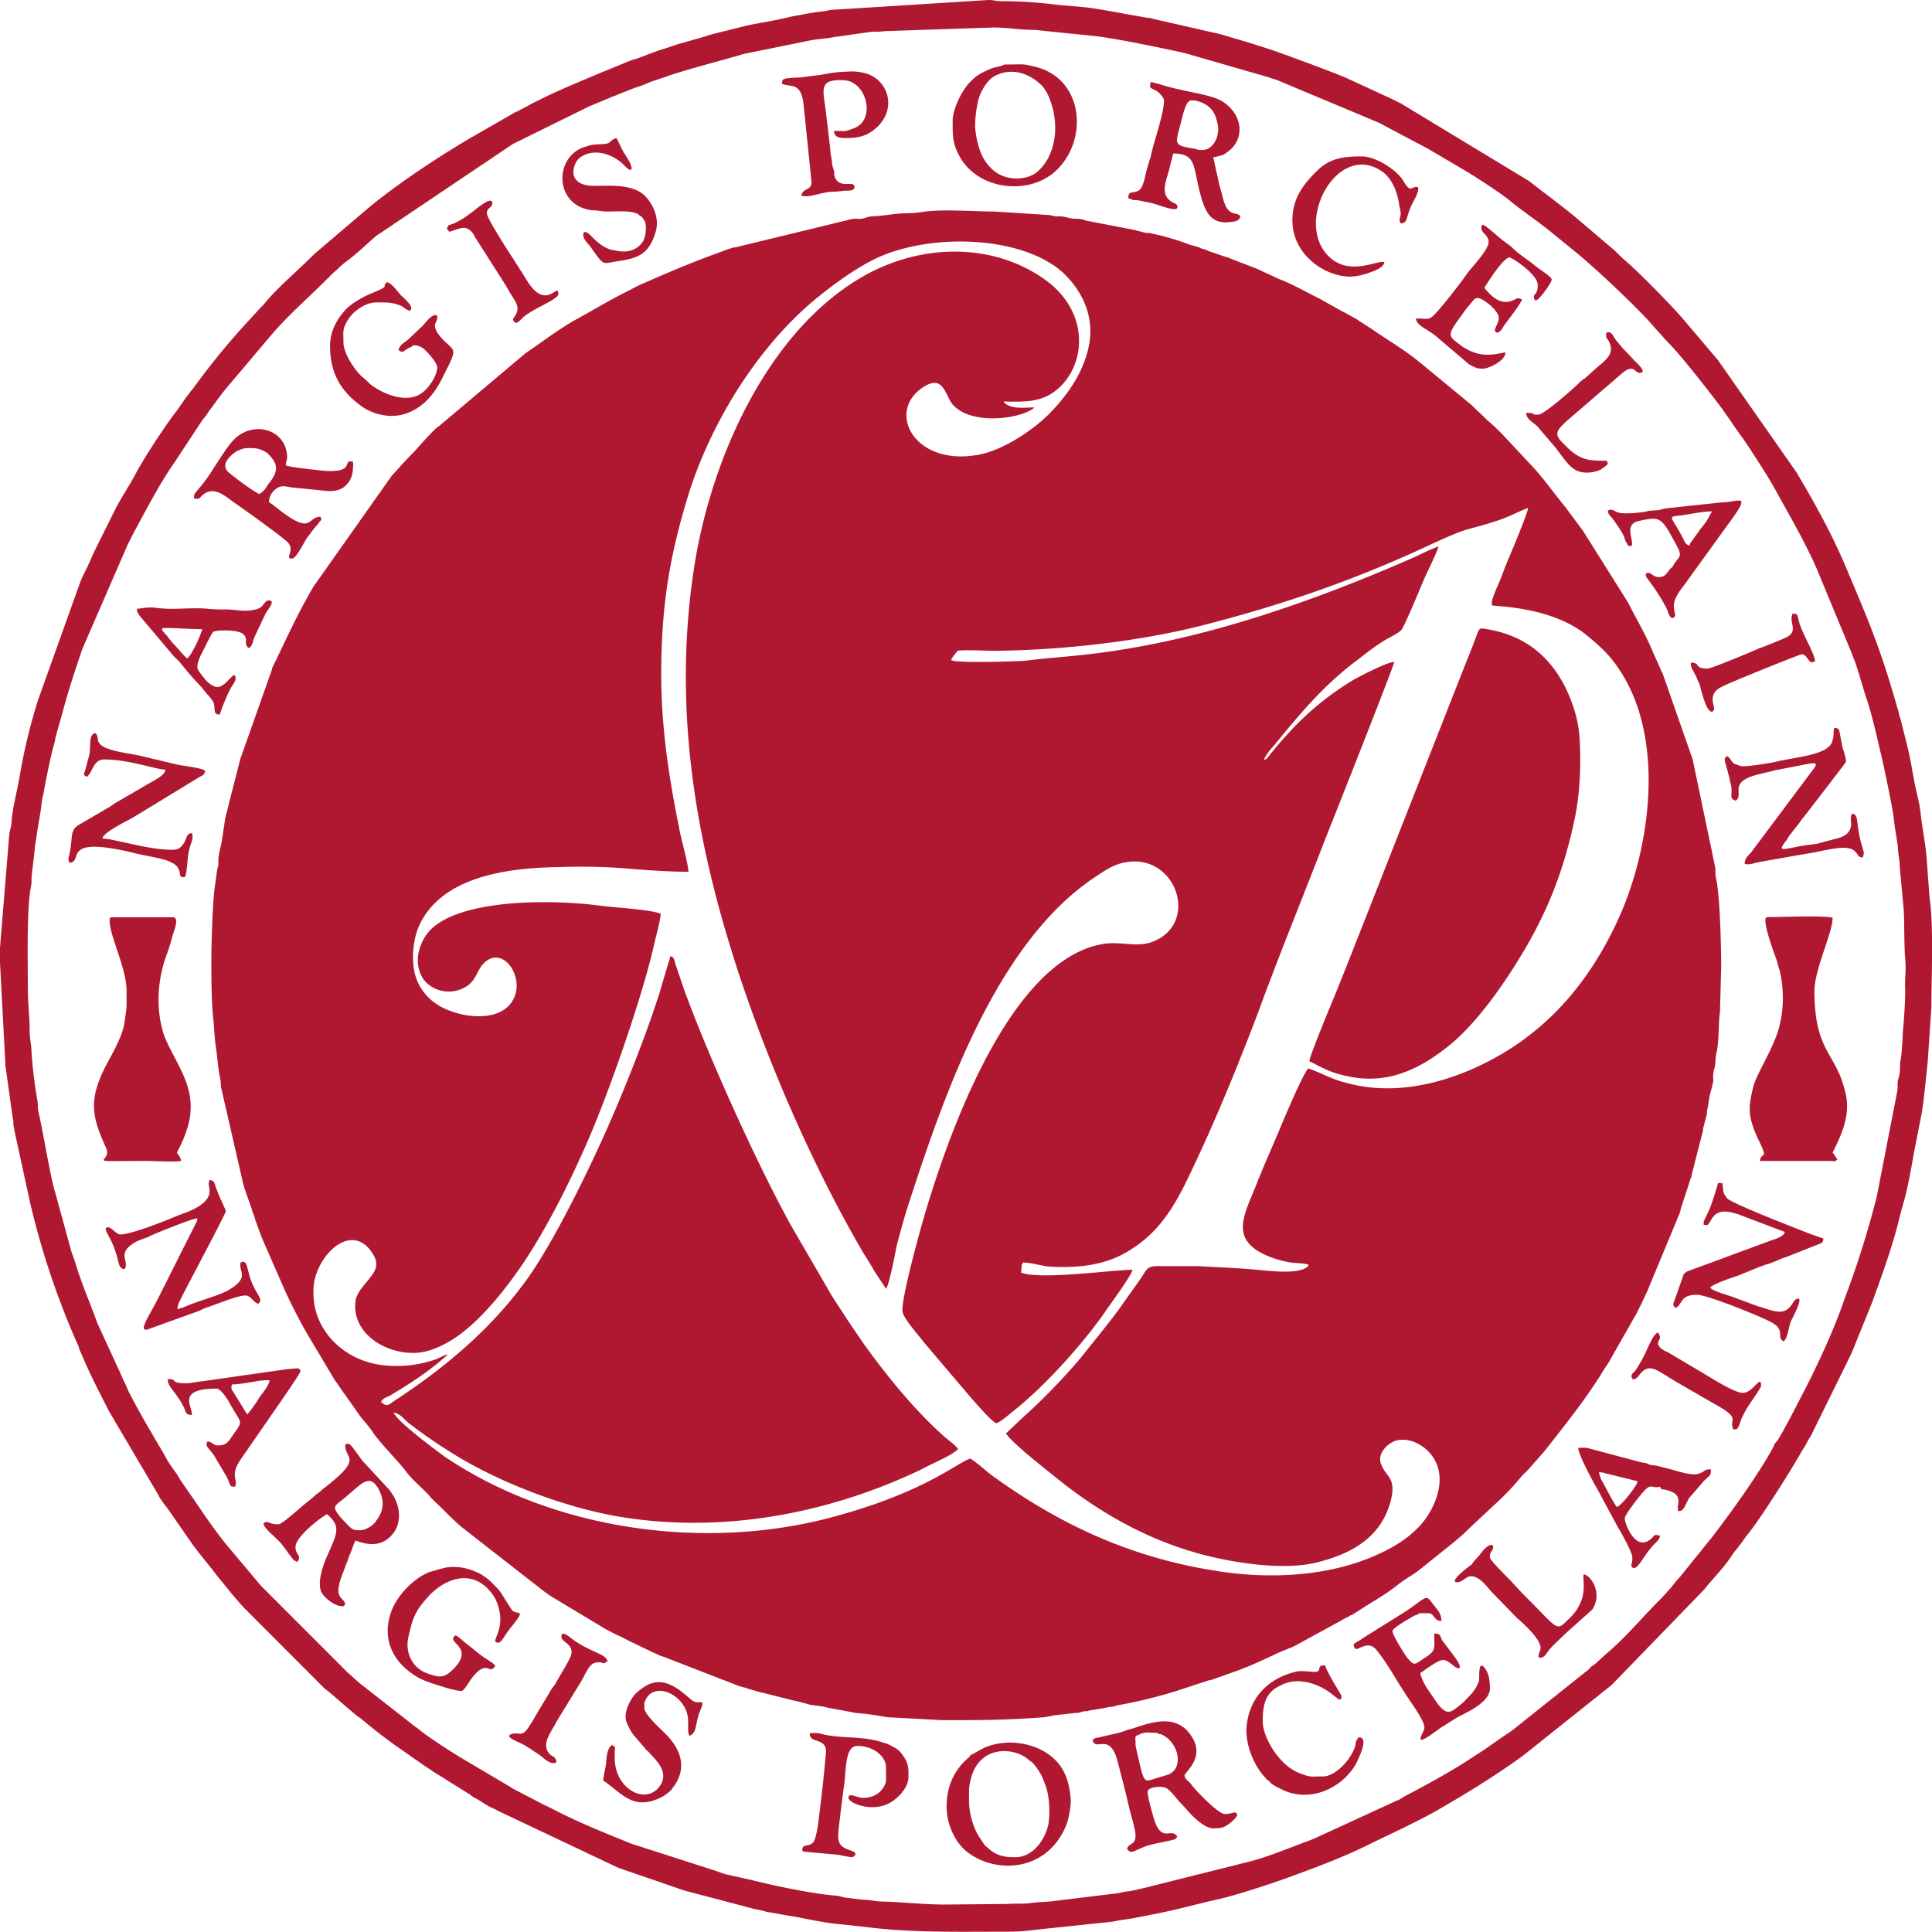 <svg id="Layer_1" data-name="Layer 1" xmlns="http://www.w3.org/2000/svg" viewBox="0 0 1164.48 1164.41"><defs><style>.cls-1{fill:#b01832;fill-rule:evenodd;}</style></defs><path class="cls-1" d="M145.15,595.1c0,11.89,0,25.21,1.1,36.38.73,6.12.73,12.24,1.82,18.72.73,5,1.1,11.89,2.56,18.37.36,2.52,0,3.6.73,6.12L164.5,732a2.12,2.12,0,0,1,.37,1.44l4.74,13.32v.36l.73,2.16c.37.36.37.36.37.73l.73,2.15v.37l3.28,9c.37.72.73,2.16,1.1,2.88l13.87,31.69c4.38,9.37,9.12,18.73,14.23,27.37l15.7,26.29c2.19,2.89,3.65,5.41,5.84,8.29l8.39,11.88a45,45,0,0,0,3.29,4.32,60.44,60.44,0,0,1,5.84,7.57c5.84,7.92,13.14,14.76,19.35,22.68,4,5.41,9.12,9.37,13.87,14.41l1.46,1.8,1.82,1.8C285.32,927.87,290.8,934,297,939l47.09,36.73a69.25,69.25,0,0,0,8.4,5.77l29.93,18c1.83,1.08,2.92,1.44,4.74,2.53,3.65,1.8,6.21,2.88,9.5,4.68l14.23,6.84c1.46.72,3.29,1.44,4.75,2.16a15.15,15.15,0,0,0,2.19.72L460.54,1033a32.38,32.38,0,0,0,5.47,1.8l1.46.35h.36a.36.36,0,0,0,.37.37l8.76,2.52h.37l18.61,4.68c1.46.36,1.83.36,3.29.72l6.57,1.8c4,.72,6.94.72,10.58,1.8l17.53,3.24a159.06,159.06,0,0,1,18.25,2.52l33.58,1.8c24.09,0,38,0,61.69-1.8,1.82-.36,4-.72,5.47-1.08l12.78-1.44c3.29,0,3.29-.72,5.84-1.08a5.49,5.49,0,0,0,2.56-.36l8.76-1.44a41.47,41.47,0,0,1,6.57-1.08c2.19-.72-.37-.36,2.19-.72a283,283,0,0,0,40.88-10.45l14.23-4.67h.74c9.12-3.25,19-6.49,27.74-10.45l4.74-2.16c1.83-.72,2.92-1.44,4.75-2.16,3.65-1.8,6.2-2.88,9.85-4.32a29.82,29.82,0,0,0,4.75-2.16l27-14.77c1.1-.72,1.46-.72,2.55-1.44L831,992c.72-.72,1.46-.72,2.19-1.08a7.51,7.51,0,0,1,2.19-1.44c8-5.4,16.79-10.08,24.09-15.85,4.38-3.6,9.12-6.12,13.5-9.36l8-6.48c6.21-5,17.16-13.33,22.64-19.09L918.28,925a156.36,156.36,0,0,0,16.79-17.64c1.46-1.44,2.19-2.17,3.65-3.6l9.85-11.17c11.32-14.41,22.63-28.45,32.85-44.3,1.83-2.88,3.29-5.4,5.48-8.64a7.84,7.84,0,0,0,1.1-1.8L1004.42,809c1.1-2.16,1.46-3.24,2.56-5,1.46-3.61,2.92-6.13,4.38-9.73l19-45.74a8.17,8.17,0,0,1,.36-1.44v-.36l6.21-19.08a2.16,2.16,0,0,0,.36-1.44l5.84-22.69c.37-2.17.37-1.08.74-2.88a6.15,6.15,0,0,0,.36-2.52l2.19-8.29c.36-1.08,0-1.8.36-2.88l1.1-6.48c.36-3.6,2.19-7.93,2.56-11.53,0-1.08-.37-2.52,0-3.6,0-2.88.73-2.88,1.09-5.76.37-3.24,0-3.6.73-6.84,1.83-7.57,1.1-17.65,2.19-25.21l.73-27.37c0-10.81-.73-44.3-3.28-53.67-.37-2.52,0-3.23-.37-6.12L1038,475.54l-18.25-52.22a5.91,5.91,0,0,1-1.09-2.17c-.37-1.07-.73-1.44-1.1-2.52l-3.28-7.2c-4.38-10.8-10.22-20.53-15.33-30.61l-27.38-43.58-.37-.36-9.85-13.32c-6.57-7.93-13.87-18.37-21.17-25.93L922.66,278.9c-2.56-2.52-4.38-4.32-7.31-6.84-2.55-2.16-4.74-4.69-7.29-6.85l-2.56-2.52-.73-.72-31-25.57c-9.12-7.56-19.71-13.68-29.56-20.53l-7.31-4.68c-.36,0-.36,0-.36-.36l-7.67-4.32-2.19-1.08-13.5-7.56c-8-4-16.06-8.64-24.46-11.89L777,180.58c-.36-.36-1.09-.36-1.46-.72l-16.79-6.48L758,173l-1.46-.36L746,169.06c-.36-.36-.72-.36-1.46-.72l-2.55-.72-1.46-.72-3.65-1.09c-.37,0-1.1-.35-1.46-.35a161.59,161.59,0,0,0-24.82-7.21,10.27,10.27,0,0,1-3.29-.36c-1.82-.36-1.09-.36-2.92-.72a23.06,23.06,0,0,1-2.55-.72l-29.93-5.76a5.37,5.37,0,0,0-2.56-.72c-2.56-.72-4.38,0-6.57-.72-2.56-.36-2.19-.72-6.21-1.08a14.41,14.41,0,0,1-5.84-.72l-33.58-2.16c-11.68,0-29.57-1.44-41.61,0a81,81,0,0,1-13.14,1.08c-7.67.36-13.51,1.8-19,1.8-3.65.36-3.65,1.08-6.2,1.44s-4-.36-6.57.36c-1.83.36-1.09.36-2.92.72L460.9,166.9h-1.1l-1.82.72h-.37l-5.84,2.16c-17.88,6.48-29.56,11.52-46,18.72-3.65,1.44-6.57,3.24-9.49,4.68-10.22,5-19.71,10.81-29.57,16.21-11.31,6.12-21.53,14.05-32.12,21.25L282,274.94l-.73.36c-5.11,4.68-9.86,10.44-14.6,15.49-2.56,2.52-4.38,4.68-6.94,7.2-2.19,2.88-4.38,4.68-6.57,7.56l-45.26,64.11a21.15,21.15,0,0,0-1.46,2.16c-9.13,15.48-16.43,31.69-24.09,47.53a5.08,5.08,0,0,0-.73,2.17l-19,53.66-6.93,27c-.73,4-2.19,7.56-2.56,11.52l-1.45,9.37c-.37,3.6-1.83,7.92-2.2,11.52s.37,4.32-.73,6.84L147,554.05c-1.1,9.36-1.83,31.69-1.83,41.05M17.76,598l3.29,62.3,4.38,31.33a10,10,0,0,1,.36,3.6c.37,2.89.37,1.8.73,4.32L36,743.12a483.23,483.23,0,0,0,29.2,86.44l.37,1.44,2.19,5c4.74,11.16,10.22,21.61,15.7,32.41l29.93,50.78a8.87,8.87,0,0,0,1.46,2.52c1.46,2.16,2.55,3.6,4,5.4l14.24,20.53c5.11,7.21,10.59,13.33,15.69,20.17,5.48,6.48,10.59,13.33,16.43,19.45l48.55,48.62c1.09.72,1.46,1.08,2.55,1.8.37.36,0,.36.73.72,5.11,4.32,10.59,9.36,16.06,13.68a61.46,61.46,0,0,1,5.11,4,314,314,0,0,0,25.56,19.08,61.08,61.08,0,0,0,5.11,3.6l5.11,3.61c1.82,1.08,3.28,2.16,5.47,3.6l21.9,13.68a11.11,11.11,0,0,0,2.56,1.8,16.08,16.08,0,0,1,2.55,1.44l5.85,3.61c2.19,1.08,4,1.8,5.84,2.88l72.27,34.21,39.79,13.69,42.34,11.16a59.09,59.09,0,0,1,7.67,1.8c5.47.72,9.49,1.8,15,2.52,9.86,1.8,20.81,4.32,30.67,5l16.06,1.8c27,3.24,55.85,2.52,83.22,2.52a110.38,110.38,0,0,0,16.06-1.07l47.46-5c4.38-1.08,9.85-1.44,14.6-2.52l11-2.16c13.14-2.52,25.55-6.12,38.69-9,11-2.52,35-10.45,46.36-14.77,15.7-5.76,30.66-11.52,45.63-19.09,12.77-6.12,25.18-11.88,37.59-18.72,18.25-10.45,36.51-21.61,53.3-33.86l53.29-42.49,55.85-57.63c5.11-6.48,11-12.24,15.7-19.08a43.18,43.18,0,0,1,3.65-5.05c1.46-1.8,2.19-2.88,3.65-4.68a58.84,58.84,0,0,1,3.65-5c7.3-9,24.82-36.74,31-47.54,1.1-2.16,2.19-3.6,3.29-5.4a46.85,46.85,0,0,1,3.28-5.76l24.46-49.7,12.41-30.62c5.11-14,12.78-35.29,16.06-49.33l1.83-7.21c3.65-11.52,5.47-23.41,7.66-35.29l4.39-22.33c1.09-5.76,2.92-24.49,3.64-31.33l2.19-32.77c0-18,1.46-48.62-1.09-65.55l-1.82-24.49c-.37-6.48-2.92-19.81-3.66-27.37-.73-6.12-2.55-12.25-3.65-18l-1.46-7.92c-1.46-9.36-4.38-19.81-6.57-28.81-.36-1.8-.73-2.16-1.09-3.61s-.37-1.79-.73-3.23a22.24,22.24,0,0,1-1.1-3.61c-9.49-33.13-16.79-50.42-29.93-81.39-8-19.45-19.34-40-30.3-58.34L1053.34,235l-20.45-24.13c-7.3-8.64-29.2-31-37.23-37.45l-2.55-2.52-2.19-2.16-23.73-20.17c-9.13-7.56-18.62-14.41-27.74-21.61L862.06,80.1l-5.84-2.88L828.84,64.61c-11.31-4.68-23.36-9-35-13.32-13.5-5-27.37-9-40.88-13-1.83-.36-1.09-.36-3.29-.71L713.5,29.32c-1.83-.36-1.83-.72-3.65-.72-9.13-1.44-30.67-5.76-38.7-6.48l-16.42-1.44a253.12,253.12,0,0,0-33.22-2.16c-3.65,0-4.38-.72-8-.72l-91.62,5.76c-4,0-5.11.72-8,1.08-4,.36-5.11.72-8,1.08l-11.68,2.16c-8,2.16-18.26,3.6-26.65,5.4l-21.54,5.4-3.28,1.09-17.52,5c-4.75,1.8-9.13,2.88-13.87,4.68l-9.49,3.6c-1.46.36-2.19.72-3.65,1.08l-19.35,7.92C366,67.5,353.58,72.54,341.54,78.66c-2.19,1.08-4.38,2.16-6.21,3.24-2.19,1.08-4,2.16-5.47,2.88a21.5,21.5,0,0,0-2.92,1.44l-26.29,15.13c-20.8,12.25-46.72,29.53-64.24,44.66l-29.57,25.21c-9.85,10.08-21.17,19.08-30.29,30.25-.37.36-.37.72-1.1,1.08l-10.58,11.52a437.48,437.48,0,0,0-30.67,37.82c-1.46,1.44-2.55,3.6-4,5l-5.48,7.92c-1.09,1.44-1.46,1.8-2.19,2.88-6.2,8.29-17.88,25.94-23,35.66-3.64,6.84-8,13.33-11.67,20.17l-12,24.13C73.61,352,72.15,356,70,360.29L67,366.41c-.37,1.08-.73,1.8-1.1,2.89L40.76,439.52A342,342,0,0,0,29.44,486.7c-1.46,8.28-4.38,19.09-4.74,27-.37,3.6-1.1,4.33-1.46,8.28l-5.48,67Zm16.79,16.2c0-15.48-.73-44.66,1.46-59.78a27.9,27.9,0,0,0,.73-7.93L38.57,531a58.19,58.19,0,0,1,1.09-7.92c.73-6.85,2.56-14.41,3.29-22,.36-2.88,1.09-4.32,1.46-7.57,1.82-9.36,3.65-19.08,6.2-28.09.37-1.44.37-2.16.73-3.6l4.75-16.92c3.28-12.25,7.3-24.13,11.31-36l27.38-63c1.1-2.16,1.82-3.61,2.92-5.77,8-14.76,15.7-29.89,25.19-43.57L140,270.62a26.43,26.43,0,0,0,3.66-5c3.64-4.69,7.29-10.09,11.31-14.77l25.55-30.25c10.95-13,24.09-24.13,36.14-36.38a46.83,46.83,0,0,1,4.38-4,50.34,50.34,0,0,1,4.75-4.32c6.57-4.68,12.4-10.44,18.61-15.85l82.5-55.46,40.15-19.81,5.84-2.88,12.05-5c2.18-1.08,4-1.44,6.2-2.52l9.13-3.6c1.09-.36,2.55-.72,3.28-1.08,2.19-.72,3.65-1.44,6.21-2.52L416.37,65c2.19-.73,4-1.45,6.2-2.17,14.6-4.68,29.2-8.28,43.81-12.6l39.05-7.92c4.75-1.08,10.22-1.08,15-2.16l23-3.25a54.87,54.87,0,0,0,8-.36l65-2.16c9.13,0,15.7,1.44,24.82,1.44l35.41,3.61c11.68,1.07,44.53,7.92,55.48,10.44l51.11,14.76c1.46.73,3.65,1.08,5.11,1.8l60.23,25.22,29.93,15.84c.73.36,1.09.72,1.82,1.08l19,11.17C906.6,124,920.47,133,927,138.08c7.66,6.49,17.15,12.61,25.91,19.81l14.61,11.89c12.41,10.08,39.05,35.29,47.08,45l9.49,10.44c6.94,6.84,25.19,30.25,32.13,39.61,1.82,2.88,3.64,5,5.47,7.93,3.65,5.4,7.3,10.08,11,15.84,5.84,9,12,18.37,17.16,28.1,8,14.4,16.06,28.44,22.63,43.21l21.17,51.14c.73,1.8,1.1,3.24,1.83,4.68,2.92,7.93,5.11,16.93,8,25.21,3.28,10.45,5.47,20.89,8,31.34,1.09,4.32,6.93,31.69,7.66,38.53.37,3.24.37,2.88.73,5.76l1.83,11.53c0,5,1.09,6.84,1.09,12.24l2.19,23.41c.73,5.4.37,24.85,1.1,31.69.73,9.73-.37,9.37,0,19.45,0,7.56-.73,17.65-1.46,25.21,0,3.6-.37,7.92-.73,11.88a32,32,0,0,1-.73,5.41c-.37,2.52,0,4-.37,6.48a20.76,20.76,0,0,1-1.09,5c-.37,2.52,0,4-.37,6.48L1149,738.8c-.36,1.08-.36,1.8-.73,2.88a558.69,558.69,0,0,1-17.15,54.74l-1.83,5c-5.48,15.85-12.41,31-19.71,46.1l-4.38,8.65c-5.11,9.72-10.22,20.17-16.06,29.89a9.32,9.32,0,0,0-2.56,4c-9.49,17.29-25.91,40-37.59,55.1l-17.16,21.25c-2.19,2.88-4.38,4.68-6.21,7.56l-6.2,6.85C1008.07,992,997.49,1005,985.44,1015l-5.47,5c-1.46,1.44-2.19,1.44-3.66,2.88-1.45,1.8-1.82,1.8-3.65,3.24l-43.8,34.94c-5.47,3.6-10.58,7.2-15.69,10.8-2.56,1.8-5.11,3.24-7.67,5-13.51,9-27.74,16.57-42,24.13a14.26,14.26,0,0,1-4,2.16l-50,23c-3.65,1.44-5.84,2.16-9.49,3.6-9.49,3.6-19.35,7.57-29.2,10.09l-63.15,15.84c-3.29.72-7.3,1.8-10.59,2.17-2.92.35-3.28.72-5.84,1.08l-40.88,5c-4.75.36-8,.36-12.78,1.08-4,.36-8,0-12.41.36l-37.6.36c-12.77,0-25.18-1.44-37.59-1.8-4.38,0-7.31-1.08-12.05-1.08l-11.68-1.44a18,18,0,0,0-5.11-1.08c-13.87-1.08-37.6-6.13-50.37-9.37l-16.07-3.6c-1.09-.36-3.28-1.08-5.11-1.8l-51.46-16.56c-15-6.13-29.57-11.89-43.81-19.09-2.92-1.45-5.47-2.88-8.76-4.33l-19.34-10.08a11.53,11.53,0,0,0-2.19-1.44L295.18,1077c-8-5-16.06-10.08-23.73-15.84a26,26,0,0,0-3.28-2.52l-33.59-26.29c-2.55-2.17-4.38-4-6.93-6.13l-52.56-52.58L157.2,952.36c-10.22-11.88-18.62-25.21-27.74-38.17-1.83-2.52-3.65-5.4-5.11-7.92-1.83-2.52-3.65-5-5.48-7.93-1.82-3.24-2.92-5.4-4.74-8.28-6.57-11.16-13.14-22.33-19-33.85-.72-1.8-1.09-2.52-1.82-4.32a26.69,26.69,0,0,1-2.19-4.69l-14.6-31.69c-4-11.16-8.76-22-12.41-33.49q-1.65-5.4-3.29-9.73l-9.85-36a20.72,20.72,0,0,1-.73-2.52c-.37-1.08-.37-1.8-.73-2.88-3.29-14.77-5.48-29.17-8.76-43.94-.37-1.8,0-3.6-.37-5.4a279.86,279.86,0,0,1-3.65-29.89c0-4.33-1.09-7.21-1.09-12.25C35.65,630.4,34.55,623.19,34.55,614.19Zm772.39,43.22c6.57,3.24,11,6.12,19.71,8.28,24.46,6.48,43.81-1.8,61.69-15.49,17.89-13.32,35.41-38.17,48.19-59.78,14.23-24.13,23.72-47.9,30.3-78.87,3.28-15.48,4-33.49,2.91-50.06-1.09-14.76-7.66-29.89-14.6-39.61-10.58-14.41-24.09-22.33-43.07-25.21-3.28-.36-2.92.72-5.47,7.2-2.56,6.84-5.12,13-7.67,19.45L837.61,579.26c-5.11,13-10.22,25.93-15.33,38.53C819.72,623.92,807.31,653.81,806.94,657.41Zm274.87-85c0,5.76,4.74,18.36,6.93,24.48.37,1.44.73,2.89,1.46,5.05a70.89,70.89,0,0,1-.36,36c-3.65,12.61-13.51,27.37-15.33,34.94-3.29,13-2.92,18,2.19,29.89,1.46,3.24,3.65,7.2,4.38,10.44-1.46,2.16-2.19,1.44-2.56,4.32h43.08c2.55,0,.36,1.08,3.64-.72a29.5,29.5,0,0,0-2.91-4.32c5.84-11.52,11-23.41,7.66-36.38l-1.09-4c-5.48-19.44-17.52-22-17.52-56.9,0-13.32,10.95-34.93,10.95-44.29-6.21-1.45-30.67-.37-38.7-.37C1082.17,570.61,1081.81,571,1081.81,572.42Zm-998,0c0,9.72,10.22,28.81,10.22,42.49,0,11.89.37,7.21-1.09,18.37-1.1,9-7.67,19.81-12,28.09-9.86,19.81-7.67,29.89.73,48.26,4.38,9.36-16.06,7.92,23.73,7.92,6.2,0,17.15.72,21.53,0-.36-2.52-1.46-3.24-2.55-5,7.66-14.77,11.68-27.73,4.74-44.66a62,62,0,0,0-3.28-7.2c-3.29-6.84-8.76-15.85-10.22-22.33-4-14.76-2.56-31.33,2.55-45a112.13,112.13,0,0,0,3.65-11.88c1.46-4.32,4-10.81,0-10.81H85.65C84.19,570.61,83.83,571,83.83,572.42ZM719.34,78.3c0,8.28-6.21,24.85-8,33.85-.73,2.16-1.46,4.68-2.19,7.2s-1.1,4.69-1.83,7.57c-1.09,2.88-1.46,5-4,6.12-3.65,1.44-5.48-.36-5.48,4.32,1.83.36,1.83.72,3.29,1.08a15.14,15.14,0,0,1,4,.36l6.94,1.44c4.38,1.09,17.88,6.85,15,1.09-.73-1.09-1.09-.72-2.92-1.81-7.3-4.32-3.65-12.24-1.82-19.08l2.55-10.09c14.61,0,11.68,8.29,16.79,25.93,2.56,9.37,6.21,16.21,16.07,15.49,3.65-.36,6.93-.36,7.66-3.6-1.82-2.52-4.74-.36-8-4.68-2.19-2.88-3.28-10.09-4.74-14.41l-3.65-16.57c1.82,0,4.74-1.08,6.2-1.44a40.37,40.37,0,0,0,4.74-3.6c9.13-9.36,4.75-23-6.56-29.17-7.31-4-24.1-5.4-37.6-10.08h-.37l-4-1.08c-1.1,4.32-.37,3.24,3.28,5.4C716.05,73.26,719.34,76.5,719.34,78.3Zm23.36,29.89c-3.28,0-2.19,0-4.75-.72-2.19-.36-8-1.08-9.49-2.52-2.19-1.8-1.09-4.32-.36-7.92,1.82-5.4,3.65-18.73,7.66-18.73a14.52,14.52,0,0,1,6.58,1.44l2.18,1.08c4,2.52,5.85,5.76,6.94,10.81C753.65,99.55,748.91,108.19,742.7,108.19Zm-66.44,958.34c1.83,7.2,9.86-4.32,14.61,11.16,1.45,5,2.55,10.09,4,15.13l3.65,15.13c.73,3.6,3.65,12.24,3.65,16.2,0,6.12-4,4.32-5.11,7.93,2.19,3.24,3.29,1.8,10.22-1.09,4.75-1.79,11.68-2.88,16.43-4,2.92-.72,2.19-.36,3.65-2.16-3.65-5.76-8.76,3.6-13.51-9-1.09-3.24-4.38-14.77-4.38-18s9.49-4,12-1.8c2.92,2.16,5.47,6.12,8.39,9l3.29,3.59c2.92,3.61,10.58,11.17,15.7,11.17,5.47,0,7.3-.36,12.41-5,1.09-1.08,3.28-3.24,1.46-4.32-1.46-.72-2.93.72-6.57.72-4,0-16.07-12.61-19.35-16.57l-.37-.36a.35.35,0,0,0-.36-.36,1.25,1.25,0,0,0-.37-.72c-2.55-2.88-3.65-2.88-4-5.4,1.82-3.24,11.31-10.81,5.11-22a30.08,30.08,0,0,0-4-5.4c-8.76-8.29-20.44-4.68-30.29-1.44a47.69,47.69,0,0,1-5.11,1.44,44.44,44.44,0,0,1-5.12,1.8l-10.94,2.52C677.72,1065.81,679.18,1064.37,676.26,1066.53Zm25.92,2.16c0-4.32-.73-4.32,2.19-5.4,3.29-1.8,5.84-1.08,9.86-1.08,2.92,0,0-.36,1.46.36l.73.36h.73c11,4.32,14.6,20.53,4.74,24.49l-8.39,2.52c-6.57,2.16-6.21,2.16-10.22-15.13C702.91,1072.65,702.18,1071.21,702.18,1068.69ZM225.83,889c0,8.64,10.94,7.2-12.05,25.21a16.09,16.09,0,0,0-2.56,2.16c-1.46,1.08-1.82,1.44-3.28,2.52a55.6,55.6,0,0,1-5.11,4.32c-3.29,2.52-15,13.33-17.16,13.33-6.94,0-5.11-2.52-9.12-.72.36,3.6,6.57,7.56,10.94,12.6l4,5.4c.73,1.09,1.46,1.81,2.19,2.89,1.46,1.8,1.1,1.44,3.29,2.52,2.92-4.32-1.1-4-1.1-9,0-6.48,16.06-18.36,19-19.8,9.49,8.28,5.48,12.24-1.46,28.81-1.82,5-4,12.6-2.19,17.65,1.46,3.59,8,9,12.78,9,2.19,0,0,0,1.83-.72-.37-5.4-8-2.52-1.47-19.09.73-1.8,1.1-2.88,1.83-5a27.56,27.56,0,0,0,1.82-5c1.47-2.89,2.56-6.85,4-9.73,1.82.36,15.33,7.2,23.73-5.76,4.38-7.2,2.55-16.57-1.83-22.69a15.25,15.25,0,0,0-1.82-2.52l-15.7-16.93c-1.46-1.8-2.56-3.6-4-5.4-1.1-1.44-3.29-5-4.75-5C226.55,887.9,225.83,888.26,225.83,889ZM235,940.12c-2.55,0-4,0-5.84-1.44-.73-.72-9.49-9-9.49-11.89,0-2.16,2.92-3.6,4.38-5,10.95-8.64,16.06-16.92,21.9-6.48,3.65,6.84,3.28,13-1.46,19.09-.73,1.44-.37.72-1.46,1.8l-1.09,1.08C240.43,938.32,237.51,940.12,235,940.12Zm-100.38-622c3.28.73,2.92.36,5.11-1.8,7.3-6.48,14.6,1.45,20.07,5,3.65,2.53,29.94,21.25,31.76,23.77,4,5-2.55,9.37,2.19,9.37,2.56,0,6.57-8.64,9.13-12.61,1.82-2.16,2.92-4,4.74-6.12,1.1-1.44,1.83-1.8,2.56-3.24,1.46-1.44,1.46-1.44.73-3.24-8,0-4.75,11.16-24.1-3.6l-5.1-4c-1.83-1.09,0-.37-1.83-1.09a10,10,0,0,1,4-7.92c3.28-2.52,5.11-1.8,9.49-1.08L216,313.83c4.75,0,8.39-1.08,11.31-4.68s3.29-6.84,3.29-13c-7.3-1.8,2.19,6.84-17.52,5.4-3.29-.36-21.17-2.16-23-3.24,0-2.88.73-2.88.73-4.68,0-16.57-19.34-22.69-31.39-11.53-3.65,3.6-5.84,7.2-8.76,11.53-6.21,9.36-6.93,11.52-14.6,20.52C134.93,315.63,134.93,315.27,134.57,318.15Zm32.12-30.25c5.48,0,7.67,0,12.41,3.24.73.72.37.72,1.1,1.08l1.46,1.8c4.38,5.41,2.19,10.09-1.83,15.13-1.82,2.16-1.82,4-5.84,6.48-4.38-2.16-13.51-9-17.89-12.6-6.2-4.68,0-10.44,4.38-13.33C162.31,289,164.13,287.9,166.69,287.9Zm897.23,212.49c5.47-4-5.84-11.53,15.33-16.21L1088,482l18.62-3.6c3.65-.72,7.3-1.44,4.75,2.16l-38,50.78c-1.82,2.16-4,3.6-4,7.2,3.66.72,5.48-.72,10.23-1.44l26.64-4.68c10.59-1.44,24.83-6.48,29.57-1.44,2.19,1.8,1.46,3.6,4.75,3.6,1.09-3.24.36-3.24-.37-6.48-4.38-14-1.46-19.45-6.21-19.81-1.45,2.88,0,5-.72,8.28-1.1,3.6-3.65,5-6.58,6.12l-13.5,3.61c-2.92.36-4.74.72-8,1.08-12.78,2.16-16.79,4.68-10.59-3.24.73-1.08,1.1-1.81,1.83-2.89l6.2-7.92a15.25,15.25,0,0,1,2.19-2.88L1122,488.14c.73-1.08,8.4-10.8,8.4-11.16,0-2.52-.73-3.6-1.1-5.76a23.91,23.91,0,0,1-1.46-5.41c-1.82-7.92-.73-9-4.38-9.36-1.09,2.52,0,4.32-1.09,7.2a7.08,7.08,0,0,1-2.92,4.68c-5.84,5.05-23.37,6.49-31.4,8.65-3.28.72-18.25,3.24-21.17,2.52l-4-1.44c-2.19-1.8-3.65-6.49-5.48-3.24-.36,1.08.37,3.24.73,4.32l2.19,8.28c.37,3.24,1.1,3.24,1.1,6.84C1061.37,498.23,1060.64,499.31,1063.92,500.39Zm-19.34,253.9v1.8c3.28,0,1.82,1.08,5.11-4,3.65-5.76,10.21-4,15.33-2.52l28.47,10.81c-1.1,3.24-5.48,4-11,6.12l-47.82,17.65c-2.19,1.44-2.19,1.44-2.92,4l-5.48,15.49c0,1.44.37,1.44,1.1,2.52,4.74-1.44,2.19-7.92,13.14-7.92,6.2,0,37.23,12.6,44.17,16.2,9.85,5,3.28,9,8,11.88,2.55-1.8,2.92-7.92,4.38-11.88,1.1-2.52,9.12-16.93,2.92-13.32-.73.35-1.46,1.79-2.19,2.88-3.65,5.4-7.67,5-13.87,3.24l-5.48-1.8h-.36l-15.7-5.77c-2.56-1.08-12.41-3.6-13.87-5.76,1.46-2.16,13.51-6.12,16.79-7.2l13.14-5.4a15.15,15.15,0,0,0,2.19-.72,7.69,7.69,0,0,1,2.19-.72c3.29-1.08,5.84-2.17,9.13-3.6a15.15,15.15,0,0,1,2.19-.72l20.08-7.93c1.82-.72,2.19-.72,2.55-3.24l-9.13-3.24c-8-3.24-45.62-17.65-49.27-21.25v-.36c-2.56-2.88-1.83-4.68-2.56-8.64h-2.55c-1.46,5-4,13.68-6.21,18C1046.76,749.6,1044.58,753.93,1044.58,754.29ZM144.06,735.92c0,5-5.48,8.64-9.13,10.44a40,40,0,0,1-6.93,2.88c-.37.36-.37.36-.73.36l-2.92,1.08c-6.57,2.89-27.75,11.17-33.95,11.17-2.55,0-5.47-4.32-7.3-4.32-4,0,.37,4.32,3.28,11.88,3.65,9.37,2.19,13,6.58,13.33,2.92-5.76-5.84-9.72,7.66-16.93,1.83-.72,3.65-1.44,5.84-2.16l2.92-1.44c3.29-1.44,24.46-10.09,27.38-10.09-.37,1.45,0,.73-.37,1.81l-23.72,47.18c-5.48,10.8-13.15,21.24-4,17.28L137.49,808c1.82-.72,2.92-1.44,4-1.8,6.57-2.16,19.35-7.57,24.09-7.57,3.65,0,4.75,4.32,8,5,1.09-1.81,1.46-1.45.73-3.61-1.46-3.24-4-6.12-5.84-12.24-1.83-5.76-1.83-10.09-4.75-9.36-1.1.36-1.1.36-1.1,1.8-.36,4.32,5.48,7.92-7.66,15.48-6.21,3.24-17.16,6.12-24.09,9a31.51,31.51,0,0,1-6.21,2.16c.37-3.6,1.46-4.69,2.92-7.93,3.29-6.48,26.28-49.7,26.28-51.14,0-.72-4-9-4.38-10.08L147.71,733c-.73-2.16-.73-3.6-3.65-4C143,731.6,144.06,733,144.06,735.92ZM70,486c3.65-2.16,3.65-10.44,10.58-10.44,15,0,31.4,6.12,36.87,6.12-.36,4-8.39,7.2-11.68,9.36L87.85,501.47c-1.83,1.08-2.56,1.8-4.38,2.88L65.58,514.79c-5.48,3.25-4,6.13-5.48,15.49-.73,4.68-1.82,5-.36,7.56,8.76-.72-5.84-16.57,38-6.12,5.11,1.44,15,2.88,20.44,4.68l1.1.36.73.36c2.19,1.08,4,1.8,5.11,4,2.19,3.6-.37,5.4,4,5.4,1.46-2.52,1.46-10.08,2.19-14,1.1-7.2,3.29-7.92,2.19-12.6-3.65.35-2.92,2.87-4.74,5.76-1.46,2.52-3.29,4.32-6.94,4.32-7.3,0-15.33-1.44-21.9-2.88L84.56,523.8c-1.83-.36-3.29-.36-5.11-.72,1.09-4,15-10.45,18.61-12.61L138.22,486c2.19-1.08,2.56-1.08,3.28-3.6-3.28-2.16-13.87-2.88-17.88-4l-18.25-4.32c-6.58-1.8-15.7-2.53-22.64-5.05a17.38,17.38,0,0,1-3.65-1.8c-4-3.24-1.09-5.4-4-7.56-4.38,1.08-2.19,8.64-3.65,13.69l-2.19,8.28C68.13,485.26,67.77,484.54,70,486Zm518.33,620.89c0,10.08,4.75,21.6,13.15,27.73,17.15,12.6,46.72,11.16,58.4-15.49,1.82-3.6,3.28-11.88,3.28-15.85,0-3.6-1.46-11.88-2.92-14.76-6.93-18.37-31.75-24.85-49.27-17.29-1.1.72-2.19,1.08-3.29,1.8l-3.28,1.8c-.37.36-.74.36-1.47.72l-.73.72v.36C593,1084.18,588.29,1094.26,588.29,1106.87Zm13.51-4.33c0-6.48-.36-7.2,1.46-14,5.84-19.09,25.55-17.29,33.58-10.81a15.53,15.53,0,0,0,2.92,2.16,34.64,34.64,0,0,1,4.38,5.77,31.43,31.43,0,0,1,2.92,6.12l.73,1.8c2.56,6.84,2.92,16.93,1.83,23.77-2.19,10.08-9.86,19.81-19.71,19.81-5.84,0-10.59-.36-15.7-4.68l-2.92-2.53c-1.09-1.44-1.82-2.88-2.92-4.32C604.72,1120.19,601.8,1111.55,601.8,1102.54Zm-9.86-1012c0,7.92-.36,13.32,4,21.24,11.68,21.61,44.9,24.49,60.59,6.49C673.71,99.19,669.69,65,642,58.13c-8.76-2.16-7.3-1.44-17.52-1.44-2.92,0-.73,0-2.92.72-3.65,1.08-4.74.72-9.85,3.24s-5.84,3.24-9.5,6.85C597.05,72.9,591.94,84.06,591.94,90.55Zm13.51,2.88c0-5.05,1.1-13.69,2.92-18.37,1.83-4.32,4.75-9,8.4-11.17,10.22-5.76,21.17-2.15,28.83,5.41,1.46,1.44,1.83,2.52,2.92,4,8,15.49,7.3,37.09-5.84,48.26-6.2,5-19,5.76-27-1.8l-.73-.72a27.75,27.75,0,0,1-5.84-8.65A53.91,53.91,0,0,1,605.45,93.43ZM216.7,226.32c0,16.93,6.93,28.09,20.07,37.09a33.3,33.3,0,0,0,9.13,4c8.39,2.17,15.7,1.09,23.36-3.6,7.3-4.68,12.41-12.24,16.06-20.16,8-15.49,6.94-14.05.37-20.17-9.49-9.73-4.38-10.81-4.38-14.05,0-2.52,0-.36-.73-1.8-2.92,0-5.84,4-8,6.48l-8.76,8.29c-3.65,2.88-5.11,3.24-5.84,6.48,3.65,2.16,1.82.36,8-2.16,1.82-1.08-1.83-.72,2.92-.72a13.49,13.49,0,0,1,4,1.8c2.56,2.16,8.4,8.64,8.4,11.52,0,4.69-5.11,12.61-9.49,15.49-8.4,6.12-22.27,1.08-30.3-5-1.82-1.44-2.92-2.88-4.75-4.32-4.74-3.61-12-14.77-12-21.25,0-6.84-.73-7.92,2.55-13.33,2.92-5.4,10.95-10.8,16.79-10.8,6.21,0,9.86-.36,15.7,2.16,1.46.72,5.84,5,5.84,1.08,0-2.16-5.11-6.48-6.57-7.92l-1.46-1.8c-1.82-2.16-4-5.05-6.57-5.77-3.65,2.88,2.19,1.8-6.94,5.77-1.09.35-2.55,1.08-3.64,1.44-4.75,2.16-11.69,6.12-15,10.08C220.35,210.83,216.7,218,216.7,226.32ZM295.91,1037c1.46,0,4.74-5.76,5.84-7.21,9.49-12.6,10.95-2.52,13.87-7.2,0,0,1.83,0-1.09-2.52l-3.29-2.16c-5.11-3.24-8.4-6.48-12.78-9.73l-2.92-2.52c-1.46-1.07-1.46-1.44-3.28-2.16-6.21,4.68,11.68,6.49-.73,19.81-5.84,5.76-8,6.13-16.79,2.88-9.13-3.6-13.14-13.32-10.59-22.69,1.83-7.92,2.92-13.32,9.86-21.24,10.58-13,27.74-19.45,39.42-5a21.62,21.62,0,0,1,4,6.85c6.2,16.56-5.48,23.77.73,23.77,1.82,0,4-4.69,6.57-7.93,11.31-14,4.74-7.92,1.46-11.88L320,978.3a22.64,22.64,0,0,0-4-4.69,34.42,34.42,0,0,0-8.77-7.2c-6.93-3.6-15.33-5.4-23-3.24l-7.67,2.16c-9.12,3.6-18.25,13-22.27,22-6.57,15.84-1.45,30.25,12.42,39.61,4,2.88,8,4.33,13.5,6.13C283.5,1034.12,292.26,1037,295.91,1037ZM489,68.22c5.47,2.52,11.68-1.44,13.14,13l4.74,46.1c0,5.76-4.74,3.24-6.2,8.28,4,1.8,11.68-1.8,17.88-2.16a66.35,66.35,0,0,0,8-.72c2.19,0,6.21.36,6.21-2.16,0-4.68-9.13,1.8-12-6.48-.37-1.44,0-2.16-.37-3.6a16.29,16.29,0,0,1-1.1-4c-.36-4-1.09-5.77-1.09-8.65L515.29,83c-1.83-11.88-2.92-16.92,8.76-16.92,3.29,0,5.84.35,8,1.8,9.49,5.4,12,23.41,0,27.36-5.84,2.17-4.38,1.45-11.68,1.45.37,2.88,1.46,4.32,6.94,4.32,4.74,0,9.12-.36,13.5-2.52.73-.36,1.1-.72,1.82-1.08,15.34-10.09,12.78-28.45-.72-34.58A30.85,30.85,0,0,0,528.07,61c-10.22.36-10.59,1.45-20.45,2.52-3.65.36-6.2,1.08-10.58,1.08-1.83,0-4,.37-5.11.37C489.37,65.69,489.37,65.69,489,68.22ZM876.3,1059c0,3.24-9.49,14.76,9.49.36l11-6.85c5.84-2.88,19-9,19-16.92,0-4-.37-9-3.29-12.61-4-5-2.92,6.12-3.28,7.92a26.62,26.62,0,0,1-4,7.21l-5.48,5.76c-8,6.48-9.85,9.73-18.25-3.24-2.92-4.32-6.57-9-7.67-14.41,3.29-2.16,3.29-2.52,9.13-6.12,4.38-2.52,5.84-2.52,10.59,1.44,4.38,3.6,6.2,1.8.72-5.4l-7.29-9.72c-1.47-2.89-.74-4-4.75-4,0,9,1.09,10.08-4.75,14-7.3,4.68-6.93,6.12-11.68.36-1.09-1.44-8.76-13.33-8.76-15.85,0-1.8,9.49-7.2,12-8.64,1.82-1.08.36-.36,2.55-1.08,3.29-1.44-.73-1.08,6.94-1.08,4,0,3.28,4.68,8,4.68,0-4.68-2.19-6.48-5.84-11.16-3.65-5.05-3.29-2.88-15.7,5.4l-25.91,16.21a13.43,13.43,0,0,1-2.92,1.8c-2.92,2.16-2.92,1.44-2.19,3.24,1.09,5,7.66-5.76,13.87,2.52,6.57,8.28,11.31,17.28,16.79,25.57C867.54,1043.12,876.3,1054.64,876.3,1059Zm-370.5,3.6c0,6.48,9.85,2.16,9.85,11.16l-1.82,18.73c-.37,2.88-.37,3.24-.73,6.48l-2.19,18c-.37,2.52-1.46,9.36-2.92,11.16-2.56,2.88-5.48,1.09-6.57,3.6-.37,2.17.36,1.8,1.46,2.17l19.71,1.8c2.55.36,2.92.72,5.84,1.08s3.28,1.08,5.11-1.44c-1.46-2.16-.73-1.08-2.92-2.16-9.85-3.25-8-6.49-6.21-23.05l1.83-14.41c1.83-10.8.36-25.57,8.39-25.57,9.5,0,17.16,6.12,17.16,13V1091c0,2.16-3.28,10.44-13.87,10.44-3.65,0-8.76-3.6-8.76,0,0,2.89,13.14,8.65,23.73,3.61,6.2-2.89,12.41-10.09,12.41-15.85,0-4.68.36-7.56-2.56-12.25-2.92-4.32-4-5-8.39-7.2a15.38,15.38,0,0,0-3.65-1.44c-12.42-4.32-24.46-2.52-36.14-5A18.56,18.56,0,0,0,505.8,1062.57ZM910.61,155c0,3.6,4.38,4.32,4.38,8.64,0,5-10.58,15.49-13.51,19.81s-15.69,20.89-20.07,24.85c-2.92,2.52-3.65,1.44-10.22,1.44.36,4.68,7.67,6.49,13.5,11.89l18.62,15.84c4.75,2.52,5.11,2.52,8.4,2.52,2.92,0,13.14-4.32,13.5-9.72-4,0-14.23,5-27-4.32-7.67-5.76-8.76-5.76.73-18.37a50.93,50.93,0,0,1,4-5.4c4-4,3.65-8.29,13.5,0,8,7.56,3.65,9,2.19,15.13l1.46,1.08c2.19-.73,2.92-2.16,4-4,2.19-3.24,10.58-13.68,11-16.2-2.92-.72-1.83-1.08-4.75.36-7.66,3.6-13.14-1.44-17.89-7.2,1.83-3.25,11.32-18,15-18.37,1.1-.36,17.16,10.08,17.16,16.56s-2.92,5-2.19,7.93c.37,2.88,2.92.36,4-1.08,1.46-1.44,6.57-8.29,6.57-10.09s-6.93-5.76-9.85-8.28c-3.65-2.88-7.3-5.4-11-8.28l-4.75-4.32a16.23,16.23,0,0,1-2.55-1.81c-3.29-2.16-11-9.72-13.51-10.44C911,153.93,910.61,153.93,910.61,155ZM100.26,384.78c0,2.88,2.19,4.68,5.47,8.65l16.06,19.08a34.65,34.65,0,0,0,3.65,3.6l6.21,7.57c2.55,2.88,4.38,5,6.93,7.56l4.38,5.4c.37,0,.37,0,.37.36,2.19,2.52,3.65,4,3.65,7.21.36,3.24,0,4,3.28,4.32,1.1-4,5.48-14.77,7.67-17.65.73-1.08,1.82-2.88,1.82-4,0-6.84-5.47,5-10.95,5-2.55,0-5.47-2.52-6.93-4-1.09-1.44-4.38-5.4-4.75-6.48-1.09-2.17.37-5.77,1.46-8.29,1.46-2.52,6.57-13.68,7.67-14.4,2.19-1.44,15.69-1.44,18.25,1.44,3.29,3.24-.37,5.76,3.29,8.28,2.19-1.44,2.19-3.6,3.28-6.48L177.64,388c1.46-2.88,6.57-8.28,2.19-8.28-2.56,0-2.92,3.24-5.84,4.68-6.93,2.88-13.87.72-20.08.72a93.65,93.65,0,0,1-10.58-.36c-5.84-.72-16.06,0-22.27,0a79.9,79.9,0,0,1-10.22-.72C106.46,383.7,103.54,384.42,100.26,384.78Zm16.79,11.53c8.39,0,14.23.71,22.63.71-1.1,4-6.21,15.49-9.13,17.65-3.28-2.88-5.47-6.12-8.76-9.36a53,53,0,0,1-3.65-4.68C116,398.47,113.76,396.31,117.05,396.31Zm12.77,455.22c-10.22,0-4.38-2.53-10.95-2.53,0,5,4.75,7.21,9.86,17.29,1.09,2.88,1.09,4.32,4.74,4.32,0-5.76-9.12-15.84,15-15.84,2.19,0,6.57,6.48,7.66,8.64,5.84,10.8,8,10.44,4.75,15.49C154.64,887.54,155,889,148.44,889c-1.83,0-6.21-5-6.21-.36,0,1.08,2.19,3.24,4.38,6.12l7.67,13c2.92,5.76,1.46,6.12,5.11,6.12,2.19-4.32-3.29-6.48,3.28-16.21l15.7-22.69c2.19-3.24,20.44-29.17,20.44-30.61,0-2.88-3.65-1.44-7.3-1.44L139,850.44C134.57,850.8,133.47,851.53,129.82,851.53Zm36.87,18.72-8-13c-1.46-2.16-1.83-2.52-1.1-5,4.38,0,11.68-1.45,16.07-2.16a39.14,39.14,0,0,1,6.57-.37c-.37,3.25-4.38,7.93-6.21,10.45C172.9,862.33,168.15,869.17,166.69,870.25ZM988.73,325c-4,0-.37,4,.72,5,1.83,2.52,6.21,8.64,7.31,11.52a10.6,10.6,0,0,0,1.46,3.6c.73,1.45.73,1.81,2.92,1.81,1.82-3.24-5.11-13,4.38-15.13,13.5-2.88,13.5-2.52,23.36,15.85,2.92,5.76.73,5.76-1.83,9.72-1.46,2.16-.73,1.8-2.55,3.24-2.19,2.52-2.92,5-6.94,5-3.28,0-4.38-2.52-6.2-2.52-2.19,0-1.83,1.44-1.1,2.88a131.69,131.69,0,0,1,9.13,13.33l1.82,3.24a18.94,18.94,0,0,1,1.83,4c2.19,6.49,4.38,2.52,4.38,2.52,0-4-3.65-7.2,4.74-17.64l26.29-36.38c16.06-21.61,7.66-14.41-3.29-14.41l-33.58,3.61c-1.83.36-3.29,1.08-5.11,1.08-2.92.36-4,0-6.21.72-2.92.72-13.87,1.8-16.79.72C991.28,326.44,990.55,325,988.73,325Zm47.45,21.61c-2.92-.72-2.92-2.53-4.38-5.05-6.57-12.6-9.49-12.24-1.46-13,5.47-.72,13.51-2.52,19.35-2.52-2.56,4-1.83,4.32-6.58,10.08-1.46,1.8-2.18,3.24-3.65,5-.73,1.08-1.09,1.44-1.82,2.53C1036.54,345.53,1036.54,344.45,1036.18,346.61ZM769,1060.77c0,10.44,5.11,22,11.68,28.81.37.72,1.1,1.08,1.46,1.44l.73.36a1.25,1.25,0,0,0,.37.72,22.83,22.83,0,0,0,5.84,3.6c16.79,9.37,37.59.72,46.36-15.49.73-1.79,6.93-13.68,2.55-15.12-2.19-.36-1.46.36-2.19,1.08-1.1,1.08-.73,2.88-1.46,4.68-2.56,7.92-12,17.65-19,17.65-7.67,0-7.3.72-13.87-1.8-12.41-4.32-22.63-21.61-22.63-31.34,0-9,1.09-17.28,10.58-21.6,6.57-3.61,14.24-3.24,21.54-.36,11.32,4.32,15.33,13,15.33,6.48,0-.36-8.76-14.05-9.86-18.37-5.84,0-1.45,3.6-5.84,4-2.92,0-6.93-.72-10.58-.36a43.69,43.69,0,0,0-15.7,6.49,35.55,35.55,0,0,0-10.58,11.52A38.33,38.33,0,0,0,769,1060.77Zm27.74-910.08c0,20.53,19.35,33.85,35,33.85A37.16,37.16,0,0,0,843.45,182c3.28-1.08,8-2.88,8.76-6.12-2.92-2.16-21.17,9.36-34-4-20.44-20.89,5.84-69.15,32.49-50.78,5.84,4,9.12,11.88,10.22,19.08,0,1.09,1.09,4.69,1.09,6.13,0,2.88-1.46,3.24,0,6.12,4,0,3.29-3.24,5.84-9.36,1.1-2.89,4.75-8.29,4.75-11.53,0-2.52-4,0-5.11,0-2.56-1.8-2.56-2.88-5.11-6.48-5.11-6.48-16.43-13-23.73-13-9.86,0-18.61.73-26.28,7.93C803.29,128.72,796.72,137.36,796.72,150.69Zm184.7,754.49c3.29,0,3.29.73,5.85,1.09l17.52,4.32c-.37,2.88-9.86,14.76-12.41,15.49-1.46-1.09-7.3-12.61-8.76-15.13S982.16,907.35,981.42,905.18ZM394.83,1052.12c0,2.88.73,4.32,2.19,7.21a23.93,23.93,0,0,0,3.29,5l6.2,7.2a.36.36,0,0,0,.37.36v.36c3.28,3.24-2.19-2.88.73.36,4.38,5,13.5,12.25,8.39,20.89-8,13-27.74,3.24-27.74-16.21,0-7.92.73-6.48-1.1-7.2-.72-.36.73-1.8-1.46.36-1.82,1.8-2.18,5.4-2.55,8.28,0,3.61-1.46,7.93-1.83,12.25,10.95,7.2,17.89,18.73,35.05,10.08a22.33,22.33,0,0,0,5.84-4.32l.73-.72v-.36l1.46-1.8c7.66-11.52,3.28-22.33-5.84-31.33-2.92-2.88-12.41-11.53-12.41-15.13,0-4.32-.37-2.52,1.09-5.76,6.21-10.81,24.09-1.44,25.19,11.89.36,3.6-.37,7.56.73,10.44,4.74-1.08,3.65-7.57,6.21-14,4.37-10.44,0-3.6-4.75-7.56-6.21-5-16.43-15.85-28.47-7.92a32.2,32.2,0,0,0-5.48,4.32C397.75,1042,394.83,1048.16,394.83,1052.12Zm591-833.72c0,3.24,0,2.88,1.46,4.68,3.65,7.2,0,10.44-6.58,15.85l-8,7.2h-.36l-2.19,1.8-1.46,1.44c-3.29,3.24-20.44,18.36-23.73,18.36-6.57,0,.37-1.08-7.3-1.08,0,3.6,3.29,5.05,6.94,8.29l.73,1.08.36.36,10.22,11.88a15.81,15.81,0,0,0,1.83,2.53c5.11,6.84,8.39,11.88,16.43,11.88a20.49,20.49,0,0,0,8.39-1.8c.73-.72,2.19-1.44,2.92-2.16,1.83-1.8,1.46-1.08.73-3.24-9.86,0-15.69.36-24.82-9-8-7.56-6.57-8.64,5.48-19.09l28.47-24.49c7.3-6.12,7.66-.36,10.58-.36,5.11,0-1.46-5.76-2.92-7.2-5.11-5.76-5.47-5.4-11-12.24C989.82,220.56,989.45,217,985.81,218.4ZM896,971.45c3.28,0,5.47-3.6,8.4-3.6,5.1,0,9.49,6.12,12,9l15.7,16.2a73.54,73.54,0,0,1,5.47,5c2.92,2.88,8.76,9,8.76,13,0,2.16-3.28,6.84.73,5.76,1.83-.36,3.65-3.6,4.75-5,2.92-3.24,6.93-6.84,9.85-9.72L977.41,988c6.57-9.72-.73-20.89-5.11-21.25-1.1,3.24,3.65,14.41-8.39,26.29-8.77,8.64-5.85,7.56-28.48-14.76l-7.3-7.93c-2.19-2.16-12.41-12.24-12.41-14,0-3.24,1.1-2.88,1.83-5,1.09-2.88-1.83-4-6.57,1.8a32.14,32.14,0,0,1-3.29,4,25.63,25.63,0,0,0-2.92,3.6C904.41,961,890.17,971.45,896,971.45Zm-539.87,32.77c0,3.61,7.66,4.33,5.84,11.17-.73,2.88-8,14.4-9.86,18a28.11,28.11,0,0,0-3.65,5.4l-6.93,11.52c-1.46,2.52-5.48,9.73-7.3,11.17-2.56,2.52-5.11.36-8,1.44-5.48,1.8,5.1,5,8.39,7.2,1.83,1.08,4,2.52,5.48,3.6a30,30,0,0,1,5.47,4c6.21,5,9.86,2.52,5.84-1.08l-1.82-1.08c-6.57-6.12.73-14,3.65-20.17l15-24.49c4-7.2,5.11-11.16,10.22-11.16,4.39,0,1.83,1.8,5.48-.72-.73-2.52-3.29-3.6-6.21-5-5.47-2.52-10.22-4.68-15-8.29C361.61,1005,356.14,999.9,356.14,1004.22Zm691-583.42c-8.76,0-4-3.61-10.22-3.61,0,3.61.36,2.52,2.55,7.21,1.1,1.8,1.47,3.6,2.56,5.4.73,2.16,4,17.65,7.67,16.93,2.19-.73.73-3.61.36-6.49-.36-5,2.56-7.2,6.57-9,4-2.16,46-19.09,47.09-19.09,1.82,0,2.92,1.8,4,3.24,1.83,2.17,1.46,1.8,4,1.08,0-4.32-6.57-14.76-9.13-22.33-1.82-5.76-.73-6.48-4.37-6.48-2.56,5.77,4.37,10.81-4.75,14.77-5.11,2.16-10.22,4.32-15.33,6.12C1073.41,410.71,1049,420.8,1047.13,420.8Zm-46,426.4c0,2.17,1.82,3.24,4.74-.72,6.21-7.92,10.59-2.52,21.9,4l23,13.33c17.16,9.36,8.76,9,11.68,15.49,2.56,0,2.19,0,3.29-1.81,1.46-3.24.73-3.6,5.11-11.16,1.46-2.52,8.39-11.88,8.39-13.32,0-7.21-4.74,4.32-11,4.32-5.84,0-22.27-11.17-28.84-14.77L1023,832.8c-1.83-.72-5.48-2.52-5.84-5,0-3.25,2.55-2.53,0-6.85-2.92.72-5.84,8.65-8,13a72.69,72.69,0,0,1-5.84,10.08C1002.23,845.4,1001.14,845.76,1001.14,847.2Zm-714-691.47,1.46,1.8,3.28-1.08c4.39-1.44,7.3-2.88,11.32,2.52a14.71,14.71,0,0,0,1.82,3.24l17.89,28.09c.73,1.44,1.1,1.81,1.83,3.25,4.38,7.2,6.56,9.36,3.65,14.4-1.1,1.8-1.83,2.16-1.1,3.24,1.46,1.8,1.46,1.44,3.29.36l2.92-2.88c7.3-5.76,20.8-10.44,20.8-13.68,0-7.93-7.3,11.88-19.71-9.37-3.29-5.76-23.36-35.29-23.36-39.25,0-3.6,3.29-3.24,3.29-6.13,0-5-10.22,4-13.15,6.13-4,2.88-6.57,4.68-10.95,6.48C288.25,153.57,287.88,153.21,287.15,155.73Zm731.14,758.1c1.1,2.52.73,1.08,4.38,2.16,3.29,1.08,5.11,1.8,6.21,4,1.46,3.6-.37,4.32.36,8.65,2.56-.36,2.2-.36,3.65-2.16l2.92-5.77.37-.36,8.4-9.72c4.38-4.32,4.38-3.24,4.38-7.2-5.11,0-2.56,1.44-8.4,2.88-2.92.72-11-1.44-14.24-2.52l-9.85-2.52c-1.46-.37-.73,0-2.56-.37-4.38-.72,2.92.72-1.09,0l-1.83-.72c-.73-.72-3.28-.72-4.38-1.08l-31-8.28c-2.56-.72-4-.36-6.57-.36,0,4,8.76,20.17,11.31,24.49L992.74,938c1.83,2.88,8.4,14.76,8.76,17.65.73,4-1.82,6.48.73,7.2,2.92.72,5.84-6.84,11.68-13.33,2.19-2.52,4-3.24,4.38-6.12-4.74-1.08-2.55,0-6.2,2.52-9.13,6.84-15.33-10.8-15-13,0-2.52,11.32-16.57,12.78-17.65C1013.55,912,1014.28,915.27,1018.29,913.83ZM374.75,144.57c4,0,5.11.72,9.13.72,5.84,0,13.87-.72,18.25,1.44l1.83,1.44h.36l1.83,2.52c0,.36,0,.36.36.36a18.77,18.77,0,0,1,0,9l-.73,2.53c-.36,0-4,9.36-17.52,6.12-7.67-.72-13.87-8.65-15.7-10.09-3.28-2.52-4,.36-2.55,3.24.73,1.44,2.55,3.25,3.65,4.68,8.76,12.25,6.57,10.09,16.79,8.65,11.68-1.8,18.25-4,22.27-16.93,2.92-8.28-1.1-17.64-6.94-23.05-7.66-6.48-19.71-5.4-29.93-5.4-13.14,0-13.87-7.92-11.32-13.32a9.24,9.24,0,0,1,4.38-4.69c7.31-4.32,18.25-1.44,25.19,5.77,5.11,5.4,5.84,1.79,1.46-5-3.65-5.4-3.65-6.84-6.2-11.52-4.38,1.08-2.56,3.24-8,3.6-4.74.36-6.2,0-10.22,1.44C351.76,111.07,351,141.69,374.75,144.57Zm58,398.68c-.36-5.77-4.74-20.54-5.84-27.38-5.84-28.81-10.22-57.62-10.58-87.51-.37-45,5.11-76,16.79-113.81,14.6-45.37,43.44-90,77.75-117.76,10.22-8.29,25.92-19.81,39.42-25.21,32.49-13,81-10.81,105.49,8.28,10.22,8.28,22.64,24.85,18.26,46.46C670.43,244,659.47,257.65,650.35,267c-8.4,8.65-25.55,20.89-40.88,24.49-39.79,8.65-58-24.85-35.78-40,12.78-8.65,13.51,4.32,18.25,10.08,11.68,13.33,42.71,8.29,49.28,1.8-5.11,0-12,1.08-16.79-1.8-1.46-1.08-.73-.36-1.82-1.8,12.41.36,21.53.36,29.93-5.4,19.71-13.69,23.72-47.9-5.48-68.43-31.39-22-73.73-21.25-108-2.16-58,32.42-92.72,109.85-102.94,176.11-13.51,88.24,2.19,168.91,26.64,243.82,18.62,56.54,45.63,118.48,75.56,169.62,2.56,4,4.38,6.85,6.58,10.81l6.93,10.44c1.83-2.16,5.84-22.69,6.21-25.21,2.19-8.28,4.38-16.56,6.93-24.49,21.91-67.7,53.3-158.82,112.79-198.44,6.21-4,12-8.64,21.91-9.36,28.47-1.8,40.51,38.54,12,48.62-9.12,3.24-19-.72-29.2,1.08C624.8,596.55,587.2,707.11,573,757.17c-2.55,9.36-11.68,42.49-11.31,50.78,0,4,10.22,15.12,12.77,18.73l28.47,33.49c2.56,2.88,12.41,14.4,15.34,15.48,3.28-1.08,9.85-7.2,12.77-9.36,17.89-14.76,38.69-37.81,52.2-56.9,2.56-4,16.06-22,17.16-26.29-15,.36-54.76,6.12-67.17,1.8l.37-4.68.73-1.44c5.47,0,11.31,2.16,16.79,2.52,16.42.72,32.12-.72,46-9,16.06-9.36,25.55-22.32,34.32-39.61,16.06-32.41,31.39-69.87,44.16-103.36,13.14-36,27.38-70.59,41.25-106.61,2.19-5.4,39.79-100.11,41.25-105.88-3.65-.36-20.81,8.65-24.09,10.45a173.41,173.41,0,0,0-38,30.61c-2.55,2.88-5.47,5.76-8,9-1.46,1.43-2.19,2.88-4,4.67-1.46,1.81-2.19,3.61-4.38,4.33.73-2.88,4-6.49,6.2-9,15.33-18.73,29.93-36.38,50.38-51.51,5.11-4,11-8.64,17.15-12.24,2.56-1.44,7.67-4,9.13-5.76,2.55-3.6,11.31-25.21,13.5-30.26,1.83-4.32,8-16.56,8.76-19.8-2.55.36-12.41,5.4-15.69,6.84-60.23,26.29-126.66,49.7-192.37,57.62-13.87,1.8-27.74,2.52-41.61,4.32-5.84.36-40.15,1.45-43.81-.36-.73-.72,3.29-5,3.66-5.76,7.29-.72,19,.36,27,0,39-.72,82.86-5.76,120.09-15.13,49.28-12.6,93.08-27.73,139.07-49.33,24.46-11.17,17.53-6.85,39.43-14,6.57-2.16,12.41-5.4,18.25-7.56,0,2.52-9.49,25.21-11.32,29.53-2.19,5-4,10.08-5.84,14.76-.73,1.8-6.21,13-4.38,14.41.73.72,35.77.36,57.31,18.37,7.3,6.12,12.78,10.8,18.62,19.45,29.2,42.49,19,109.84,0,151.26-16.43,36-39.43,63-69.72,81-25.55,15.12-58.77,25.93-90.16,18.72-13.14-2.88-16.8-6.12-27-9.72-3.28,3.6-13.14,27-16.06,33.85-4.74,11.53-9.85,22.69-14.6,34.58-5.47,14.4-13.5,27.37-5.11,37.09,5.11,6.12,16.43,10.08,25.55,11.53,2.92.36,8.76.36,10.59,1.44-3.65,6.12-23.36,3.6-31.39,2.88-11.32-1.08-23.36-1.44-34.68-2.16H722.26c-8.4,0-11.68-.72-14.24,3.24-4.74,7.56-9.85,14.05-15,21.61C685.39,816.23,677,826.31,669,836.4a373.6,373.6,0,0,1-35.41,36.37l-9.49,9c3.65,5.76,22.63,20.53,28.83,25.57,31.39,25.57,67.17,45,110.61,51.86,15.33,2.52,34.67,4,49.27,0,22.27-5.77,38.33-16.57,43.44-37.82,2.92-13-2.92-13.32-5.84-20.53-3.28-6.84,4.38-14.4,10.59-15.12,8-1.08,15.33,4,18.61,7.92,10.59,12.25,5.11,28.81-2.92,40-7.3,9.72-17.88,16.56-31.39,22.33-27,11.52-61,14-94.54,8.64-50.74-7.92-93.08-27.37-133.23-56.18-4.75-3.25-10.59-9-15-11.53-8.4,2.88-27.38,20.17-81.76,34.94-77.39,21.24-169,8.28-234.35-35.66-4-2.88-29.57-21.61-31.39-27,4,.72,5.84,3.6,8.76,6.12a300.3,300.3,0,0,0,24.82,17.29c28.1,18,68.26,33.5,101.84,39.26,57.67,9.72,116.08,0,167.55-21.61,6.57-2.88,13.5-5.77,19.34-9,4.38-2.17,13.51-6.13,17.16-9.37l.73-.72c-1.46-2.16-5.84-5.4-8-7.2-17.52-15.49-34-35.66-47.82-54.74-4-5.77-8-11.53-12-17.65-3.66-5.76-8-11.89-11.32-18l-21.54-37.09c-20.44-37.1-48.55-99-64.24-141.54l-5.48-16.2c-.73-2.53-.73-4-2.92-4.69-2.19,7.21-4.38,14.41-6.57,22-6.57,20.53-14.6,41.42-22.63,60.87-12.41,30.61-37.6,83.91-56.58,110.92-21.53,30.25-49.28,53.66-79.94,73.83-4,2.52-5.11,4.68-8.76,1.08.73-1.8,3.29-2.88,5.11-3.6,12-7.2,24.46-15.13,35-24.85-1.09-.36-5.11,2.16-7.3,2.88a71.69,71.69,0,0,1-30.29,3.6c-24.83-2.16-45.63-22-43.08-48.26,1.83-17.65,21.54-37.81,34.31-20.89,4.75,6.49,4.38,10.45-.36,16.21-2.56,3.6-8,8.64-8.76,14-2.55,19.09,17.52,32.42,36.87,31.34,11.68-.72,24.09-9,30.66-14.77,14.23-11.88,29.57-32,40.88-50.78,11.68-19.45,21.17-38.53,31-60.86,12.41-28.09,33.22-87.16,40.52-119.57,1.09-5,3.65-13.69,4-18.73-6.93-2.52-27-3.6-35.77-4.68-28.84-4-82.86-4.32-102.21,13.69-6.57,6.12-12,19.09-5.47,29.89,5.47,8.28,18.25,11.16,27.74,4,4.38-3.6,5.11-8.28,8.4-12.25,12.77-14.4,29.2,12.25,15,25.58-7.3,6.84-21.17,6.84-32.12,3.24-10.59-3.24-17.89-9.37-21.9-18-4.75-10.08-3.29-25.21.73-34.21,13.5-29.54,52.92-34.94,84.68-35.3a351.94,351.94,0,0,1,39.06.72C405.78,542.16,420.75,543.25,432.79,543.25Z" transform="translate(-17.76 -17.8)"/></svg>